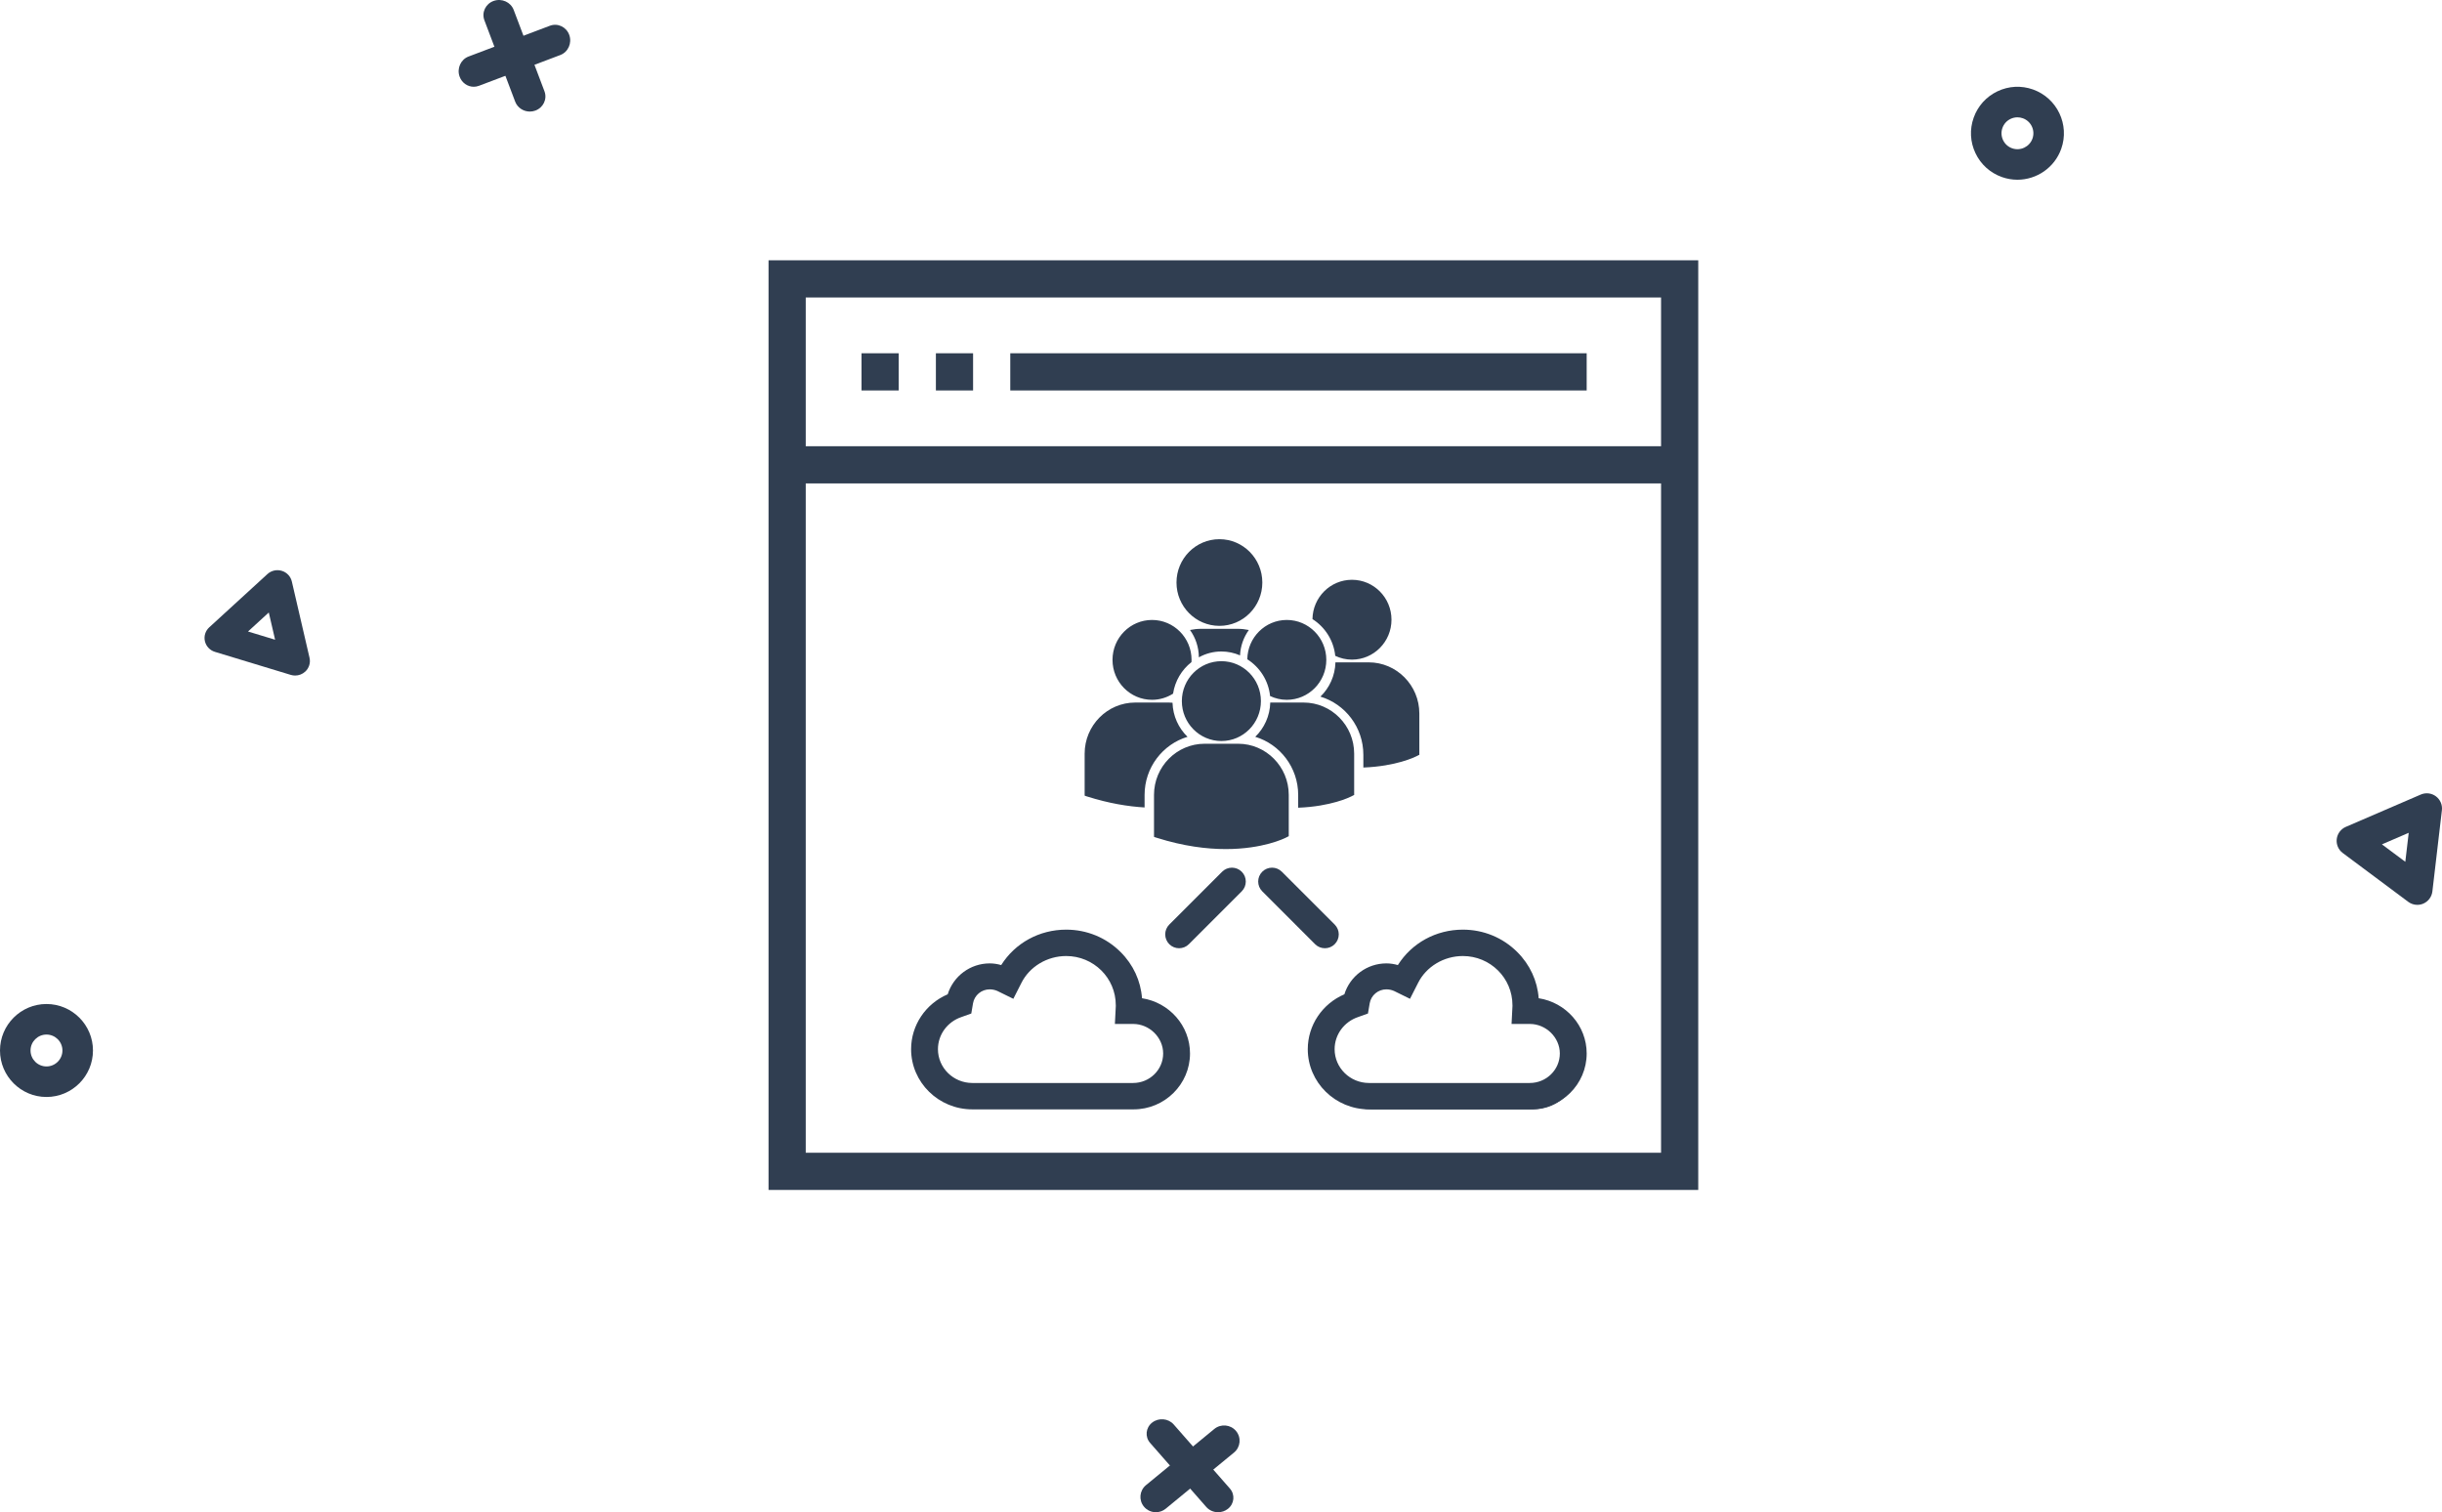 <?xml version="1.0" encoding="UTF-8" standalone="no"?>
<svg width="394px" height="244px" viewBox="0 0 394 244" version="1.1" xmlns="http://www.w3.org/2000/svg" xmlns:xlink="http://www.w3.org/1999/xlink">
    <!-- Generator: Sketch 48.2 (47327) - http://www.bohemiancoding.com/sketch -->
    <title>Group</title>
    <desc>Created with Sketch.</desc>
    <defs></defs>
    <g id="Client-token-Copy-2" stroke="none" stroke-width="1" fill="none" fill-rule="evenodd" transform="translate(-1048, -375)">
        <g id="Group" transform="translate(1048, 375)" fill="#303E51">
            <path d="M330.246,23.188 L330.258,23.188 L330.246,23.188 Z M325.498,18.929 C325.124,18.929 324.748,19.013 324.397,19.18 C323.777,19.474 323.309,19.994 323.079,20.641 C322.849,21.288 322.884,21.986 323.179,22.606 C323.474,23.227 323.993,23.695 324.64,23.926 C325.977,24.399 327.448,23.699 327.925,22.364 C328.4,21.027 327.7,19.553 326.363,19.079 C326.08,18.979 325.789,18.929 325.498,18.929 L325.498,18.929 Z M325.494,29 C324.664,29 323.818,28.861 322.99,28.566 C321.104,27.895 319.59,26.53 318.73,24.722 C317.871,22.912 317.766,20.878 318.438,18.99 C319.107,17.103 320.472,15.591 322.281,14.731 C324.09,13.871 326.125,13.765 328.011,14.437 C331.908,15.822 333.951,20.118 332.566,24.012 L332.566,24.013 C331.475,27.081 328.577,29 325.494,29 L325.494,29 Z" id="Fill-11"></path>
            <g transform="translate(124, 42)">
                <path d="M112.519,110 C108.18,110 104.469,112.566 102.72,116.269 C101.949,115.914 101.11,115.628 100.2,115.628 C97.399,115.628 95.16,117.694 94.67,120.401 C91.38,121.541 89,124.746 89,128.45 C89,133.154 92.781,137 97.399,137 L123.37,137 C127.57,137 131,133.51 131,129.163 C131,124.817 127.57,121.327 123.3,121.327 L123.3,120.971 C123.37,114.916 118.469,110 112.519,110 M112.519,111.424 C117.7,111.424 121.97,115.771 121.97,121.043 L121.97,121.114 L121.97,121.327 L121.9,122.751 L123.3,122.751 C126.729,122.751 129.6,125.672 129.6,129.163 C129.6,132.654 126.8,135.576 123.3,135.576 L123.02,135.576 L97.399,135.576 C93.55,135.576 90.4,132.368 90.4,128.45 C90.4,125.387 92.291,122.681 95.16,121.684 L95.93,121.398 L96.07,120.544 C96.42,118.477 98.169,116.981 100.2,116.981 C100.831,116.981 101.459,117.124 102.09,117.409 L103.349,118.049 L103.979,116.768 C105.519,113.563 108.88,111.424 112.519,111.424" id="Fill-5"></path>
                <path d="M99.684,117.634 C98.352,117.634 97.218,118.58 96.99,119.884 L96.711,121.533 L95.137,122.096 C92.85,122.864 91.332,124.947 91.332,127.29 C91.332,130.297 93.82,132.742 96.878,132.742 L122.822,132.742 C125.494,132.742 127.668,130.606 127.668,127.98 C127.668,125.398 125.449,123.216 122.822,123.216 L119.88,123.216 L120.027,120.326 L120.025,120.191 C120.025,115.786 116.436,112.258 112.023,112.258 C108.944,112.258 106.103,113.97 104.785,116.62 L103.494,119.16 L100.922,117.896 C100.536,117.727 100.112,117.634 99.684,117.634 M122.892,137 L96.878,137 C91.432,137 87,132.644 87,127.29 C87,123.424 89.341,119.958 92.905,118.431 C93.82,115.498 96.549,113.445 99.684,113.445 C100.364,113.445 100.991,113.561 101.536,113.717 C103.777,110.16 107.684,108 112.023,108 C115.342,108 118.455,109.277 120.787,111.6 C122.841,113.64 124.051,116.261 124.256,119.068 C128.638,119.747 132,123.484 132,127.98 C132,132.954 127.914,137 122.892,137" id="Fill-7"></path>
                <path d="M35.684,117.634 C34.352,117.634 33.218,118.58 32.99,119.884 L32.711,121.533 L31.137,122.096 C28.85,122.864 27.332,124.947 27.332,127.29 C27.332,130.297 29.82,132.742 32.878,132.742 L58.822,132.742 C61.494,132.742 63.668,130.606 63.668,127.98 C63.668,125.398 61.449,123.216 58.822,123.216 L55.88,123.216 L56.027,120.326 L56.025,120.191 C56.025,115.786 52.436,112.258 48.023,112.258 C44.944,112.258 42.103,113.97 40.785,116.62 L39.494,119.16 L36.922,117.896 C36.536,117.727 36.112,117.634 35.684,117.634 M58.892,137 L32.878,137 C27.432,137 23,132.644 23,127.29 C23,123.424 25.341,119.958 28.905,118.431 C29.82,115.498 32.549,113.445 35.684,113.445 C36.364,113.445 36.991,113.561 37.536,113.717 C39.777,110.16 43.684,108 48.023,108 C51.342,108 54.455,109.277 56.787,111.6 C58.841,113.64 60.051,116.261 60.256,119.068 C64.638,119.747 68,123.484 68,127.98 C68,132.954 63.914,137 58.892,137" id="Fill-7"></path>
                <path d="M67.6,76.886 C66.157,75.489 65.243,73.543 65.177,71.386 C64.977,71.371 64.781,71.356 64.575,71.356 L59.166,71.356 C54.663,71.356 51,75.055 51,79.605 L51,86.289 L51.017,86.395 L51.475,86.54 C54.92,87.625 57.997,88.128 60.671,88.284 L60.671,86.266 C60.671,81.836 63.595,78.086 67.6,76.886 M61.873,70.917 C63.119,70.917 64.282,70.547 65.267,69.921 C65.578,67.862 66.671,66.06 68.232,64.837 C68.236,64.715 68.249,64.595 68.249,64.471 C68.249,60.914 65.394,58.031 61.873,58.031 C58.351,58.031 55.496,60.914 55.496,64.471 C55.496,68.033 58.351,70.917 61.873,70.917 M96.836,64.872 L91.463,64.872 C91.408,67.044 90.49,68.998 89.042,70.402 C93.041,71.606 95.968,75.355 95.968,79.783 L95.968,81.842 C101.269,81.647 104.328,80.129 104.527,80.026 L104.952,79.809 L105,79.809 L105,73.121 C105,68.575 101.336,64.872 96.836,64.872 M87.758,57.893 C89.767,59.167 91.178,61.32 91.434,63.823 C92.253,64.21 93.163,64.433 94.128,64.433 C97.65,64.433 100.506,61.549 100.506,57.991 C100.506,54.434 97.65,51.551 94.128,51.551 C90.64,51.551 87.809,54.382 87.758,57.893 M86.32,71.356 L80.948,71.356 C80.892,73.527 79.976,75.482 78.526,76.886 C82.526,78.089 85.453,81.836 85.453,86.266 L85.453,88.326 C90.755,88.128 93.813,86.612 94.012,86.509 L94.44,86.289 L94.485,86.289 L94.485,79.602 C94.485,75.055 90.824,71.356 86.32,71.356 M75.769,78.005 L70.355,78.005 C65.855,78.005 62.191,81.707 62.191,86.254 L62.191,92.941 L62.209,93.045 L62.666,93.189 C66.96,94.544 70.694,95 73.765,95 C79.767,95 83.246,93.27 83.463,93.16 L83.888,92.941 L83.932,92.941 L83.932,86.254 C83.932,81.707 80.27,78.005 75.769,78.005 M73.063,77.567 C76.585,77.567 79.439,74.682 79.439,71.125 C79.439,67.567 76.585,64.683 73.063,64.683 C69.541,64.683 66.683,67.567 66.683,71.125 C66.683,74.682 69.541,77.567 73.063,77.567 M77.244,64.376 C79.251,65.651 80.664,67.805 80.919,70.306 C81.738,70.691 82.648,70.917 83.614,70.917 C87.135,70.917 89.991,68.029 89.991,64.471 C89.991,60.914 87.135,58.031 83.614,58.031 C80.125,58.031 77.293,60.863 77.244,64.376 M76.071,63.747 C76.137,62.226 76.659,60.816 77.492,59.651 C76.905,59.528 76.302,59.462 75.679,59.462 L69.807,59.462 C69.187,59.462 68.583,59.528 67.999,59.648 C68.891,60.895 69.419,62.416 69.429,64.061 C70.509,63.46 71.746,63.118 73.063,63.118 C74.133,63.118 75.147,63.345 76.071,63.747 M65.819,51.992 C65.819,48.131 68.92,45 72.745,45 C76.567,45 79.667,48.131 79.667,51.992 C79.667,55.853 76.567,58.984 72.745,58.984 C68.92,58.984 65.819,55.853 65.819,51.992" id="Fill-9"></path>
                <path d="M6,143.999 L144,143.999 L144,36 L6,36 L6,143.999 Z M6,30 L144,30 L144,6 L6,6 L6,30 Z M0,150 L150,150 L150,0 L0,0 L0,150 Z" id="Fill-11"></path>
                <polygon id="Fill-13" points="39 21 132 21 132 15 39 15"></polygon>
                <polygon id="Fill-14" points="15 21 21 21 21 15 15 15"></polygon>
                <polygon id="Fill-15" points="27 21 33 21 33 15 27 15"></polygon>
                <path d="M66.237,111 C65.664,111 65.091,110.782 64.654,110.345 C63.782,109.471 63.782,108.055 64.654,107.181 L73.182,98.655 C74.055,97.782 75.471,97.782 76.345,98.655 C77.218,99.529 77.218,100.944 76.345,101.818 L67.819,110.345 C67.382,110.782 66.809,111 66.237,111" id="Fill-38"></path>
                <path d="M89.763,111 C89.191,111 88.618,110.782 88.181,110.345 L79.655,101.818 C78.782,100.944 78.782,99.529 79.655,98.655 C80.529,97.782 81.945,97.782 82.818,98.655 L91.346,107.181 C92.218,108.055 92.218,109.471 91.346,110.345 C90.909,110.782 90.336,111 89.763,111" id="Fill-39"></path>
            </g>
            <path d="M7.499,166.928 C6.082,166.928 4.927,168.082 4.927,169.499 C4.927,170.918 6.082,172.072 7.499,172.072 C8.918,172.072 10.073,170.918 10.073,169.499 C10.073,168.082 8.918,166.928 7.499,166.928 M7.499,177 C3.363,177 0,173.635 0,169.499 C0,165.365 3.363,162 7.499,162 C11.636,162 15,165.365 15,169.499 C15,173.635 11.636,177 7.499,177" id="Fill-12"></path>
            <path d="M40.016,101.894 L44.386,103.221 L43.366,98.827 L40.016,101.894 Z M47.622,109 C47.387,109 47.152,108.966 46.922,108.897 L34.679,105.18 C33.867,104.933 33.249,104.277 33.06,103.462 C32.87,102.646 33.138,101.79 33.76,101.221 L43.148,92.627 C43.77,92.056 44.656,91.857 45.467,92.105 C46.28,92.351 46.896,93.007 47.085,93.823 L49.94,106.133 C50.129,106.951 49.863,107.804 49.24,108.373 C48.793,108.782 48.214,109 47.622,109 L47.622,109 Z" id="Fill-13"></path>
            <path d="M384.308,136.24 L388.08,139.052 L388.629,134.376 L384.308,136.24 Z M390.017,146 C389.499,146 388.984,145.834 388.556,145.514 L377.985,137.632 C377.284,137.11 376.914,136.253 377.017,135.384 C377.119,134.515 377.676,133.766 378.479,133.42 L390.586,128.199 C391.386,127.854 392.314,127.963 393.015,128.485 C393.717,129.009 394.086,129.866 393.983,130.735 L392.448,143.836 C392.346,144.705 391.787,145.454 390.985,145.8 C390.674,145.934 390.345,146 390.017,146 L390.017,146 Z" id="Fill-14"></path>
            <path d="M85.483,18 C84.458,18 83.494,17.388 83.12,16.401 L78.154,3.271 C77.677,2.007 78.347,0.609 79.652,0.147 C80.954,-0.311 82.401,0.334 82.88,1.598 L87.846,14.728 C88.323,15.992 87.653,17.389 86.348,17.851 C86.063,17.951 85.772,18 85.483,18" id="Fill-15"></path>
            <path d="M76.435,14 C75.443,14 74.511,13.368 74.149,12.347 C73.687,11.044 74.335,9.597 75.598,9.12 L88.729,4.152 C89.99,3.68 91.389,4.345 91.851,5.651 C92.313,6.955 91.665,8.401 90.402,8.878 L77.272,13.846 C76.996,13.95 76.714,14 76.435,14" id="Fill-16"></path>
            <path d="M196.531,244 C195.821,244 195.116,243.712 194.628,243.156 L185.57,232.827 C184.698,231.834 184.844,230.362 185.892,229.538 C186.944,228.714 188.501,228.852 189.372,229.845 L198.43,240.174 C199.302,241.166 199.157,242.639 198.106,243.462 C197.645,243.825 197.086,244 196.531,244" id="Fill-17"></path>
            <path d="M186.493,244 C185.777,244 185.066,243.696 184.574,243.107 C183.695,242.057 183.842,240.5 184.901,239.629 L195.918,230.569 C196.977,229.699 198.549,229.842 199.426,230.895 C200.305,231.945 200.158,233.502 199.099,234.373 L188.082,243.431 C187.617,243.814 187.053,244 186.493,244" id="Fill-18"></path>
        </g>
    </g>
</svg>